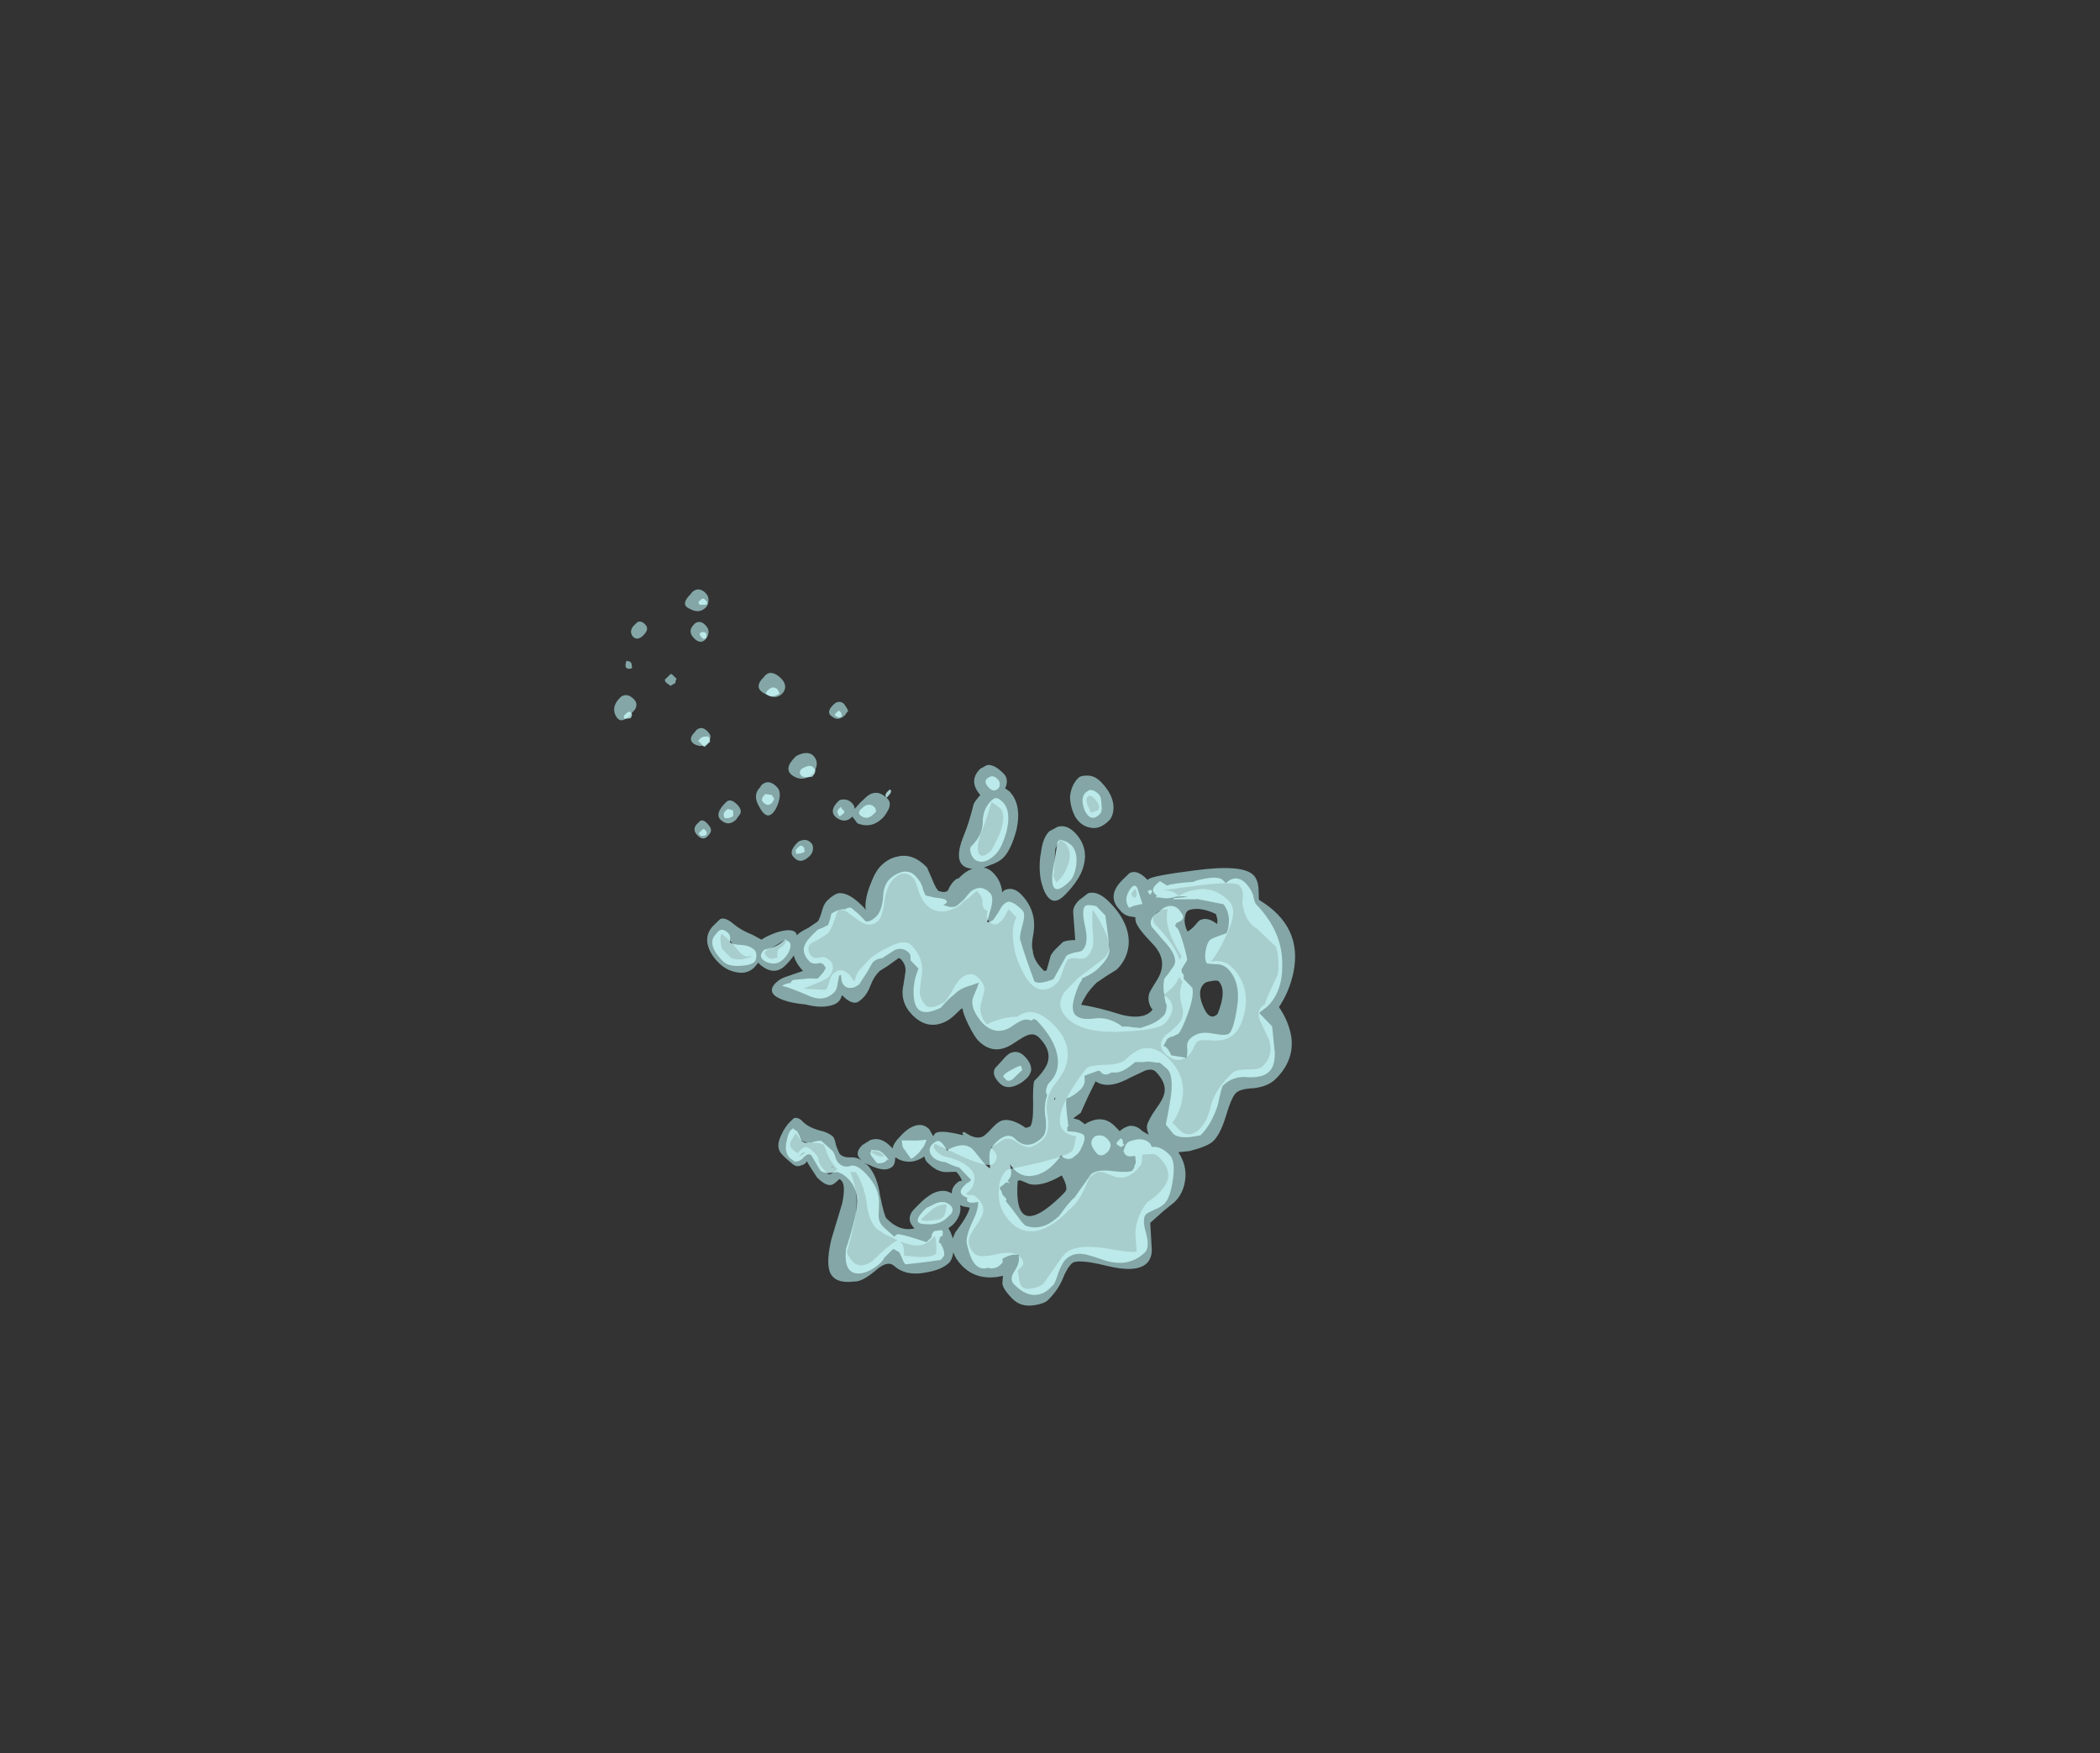 <?xml version="1.0" encoding="UTF-8" standalone="no"?>
<svg xmlns:ffdec="https://www.free-decompiler.com/flash" xmlns:xlink="http://www.w3.org/1999/xlink" ffdec:objectType="frame" height="433.6px" width="519.4px" xmlns="http://www.w3.org/2000/svg">
  <rect width="100%" height="100%" fill="#333333" stroke="none"/>
  <g transform="matrix(1.0, 0.0, 0.0, 1.0, 77.0, 534.8)">
    <use ffdec:characterId="543" height="28.5" transform="matrix(2.235, 2.311, 3.624, -3.505, 24.827, -326.933)" width="62.7" xlink:href="#shape0"/>
  </g>
  <defs>
    <g id="shape0" transform="matrix(1.0, 0.0, 0.0, 1.0, 0.05, 20.85)">
      <path d="M44.45 -18.0 Q43.4 -17.1 41.75 -16.7 L42.05 -16.5 Q43.4 -16.7 44.5 -17.25 45.45 -17.7 46.3 -17.7 L47.0 -17.6 48.05 -17.35 Q47.85 -17.7 47.85 -18.95 47.6 -19.95 46.0 -19.55 45.05 -18.5 44.45 -18.0 M44.45 -19.65 Q45.35 -20.55 46.1 -20.8 47.05 -21.1 48.0 -20.3 48.45 -20.05 48.55 -19.15 48.6 -18.4 49.25 -18.35 50.5 -18.3 51.35 -17.45 52.05 -16.8 52.05 -16.3 52.05 -16.1 51.7 -15.8 52.2 -15.95 52.9 -15.95 54.4 -15.95 55.4 -15.1 L55.65 -14.85 56.0 -15.1 Q56.25 -15.3 57.4 -15.3 58.35 -15.3 58.95 -14.75 59.4 -14.35 59.4 -14.1 59.4 -13.45 59.05 -12.9 58.65 -12.35 58.65 -12.0 58.65 -11.65 60.65 -10.85 62.65 -10.05 62.65 -9.35 62.65 -9.0 62.15 -8.7 L60.6 -7.85 60.65 -7.0 60.75 -6.3 Q60.75 -5.7 60.15 -5.2 59.45 -4.6 58.2 -4.45 L58.75 -4.0 Q59.45 -3.2 59.45 -2.85 59.45 -2.35 58.75 -1.55 58.0 -0.7 58.0 -0.4 58.0 -0.1 58.7 0.4 59.35 0.95 59.35 1.45 59.35 2.75 57.9 3.45 56.9 3.9 55.55 4.05 55.25 4.95 54.4 5.75 52.35 7.65 48.55 7.0 L47.85 7.4 Q47.35 7.65 46.9 7.65 45.7 7.65 43.5 5.75 41.5 4.05 41.5 3.8 L41.5 3.75 41.4 3.75 Q40.35 3.75 40.15 3.35 L40.15 2.9 Q40.15 1.75 41.65 1.75 42.25 1.7 42.7 1.95 L42.9 2.05 Q43.05 1.95 43.2 1.9 43.7 1.75 45.3 1.75 47.05 1.75 47.5 0.75 47.75 0.1 47.85 -0.05 48.15 -0.4 48.85 -0.5 L48.9 -0.45 48.95 -0.6 Q48.95 -1.2 47.6 -1.75 45.85 -2.35 44.85 -2.85 44.7 -2.65 44.55 -2.25 44.45 -1.9 44.45 -1.55 L44.6 -1.0 44.8 -0.4 Q44.8 0.3 44.1 0.85 43.0 1.65 40.75 1.65 39.4 1.65 39.05 1.2 L38.95 0.65 Q38.95 0.2 39.35 0.0 L40.95 -0.85 Q40.5 -1.15 40.4 -1.35 40.4 -1.4 40.4 -1.8 40.4 -2.05 40.5 -2.25 L41.1 -2.9 41.0 -3.0 40.75 -3.0 Q39.8 -3.0 39.25 -2.7 38.9 -2.6 38.35 -2.1 37.3 -1.2 35.55 -1.2 34.65 -1.2 34.4 -1.65 L34.4 -1.8 Q33.75 -1.45 32.85 -1.45 32.4 -1.45 32.05 -1.6 L32.25 -1.3 Q32.55 -0.9 32.55 -0.6 32.55 -0.05 31.7 0.85 30.6 1.9 29.2 1.9 L28.8 1.85 28.75 1.95 Q28.45 2.3 27.95 2.3 26.85 2.3 26.55 2.0 L26.4 1.65 Q26.4 0.8 27.85 0.75 27.9 0.35 28.0 0.2 28.75 -0.55 29.2 -1.2 30.25 -2.75 31.5 -2.05 31.3 -2.35 31.3 -2.7 L31.3 -2.85 Q31.2 -2.95 31.2 -3.1 31.2 -3.35 31.4 -3.65 31.4 -3.85 30.9 -4.0 30.6 -4.0 29.85 -3.8 L29.0 -3.6 Q27.4 -3.6 26.8 -4.3 26.45 -4.65 26.45 -5.15 26.45 -5.55 26.9 -6.15 27.35 -6.8 27.95 -7.15 L28.1 -7.2 Q26.25 -7.15 25.7 -7.6 25.5 -7.8 25.5 -8.25 25.5 -8.5 25.85 -8.85 26.15 -9.2 26.15 -9.3 L26.0 -9.85 Q25.8 -10.25 25.8 -10.4 L25.8 -10.5 25.6 -10.45 Q25.05 -10.45 24.5 -11.2 24.2 -11.65 24.15 -11.9 L23.4 -12.05 Q22.55 -12.3 21.8 -12.35 20.95 -12.4 20.8 -12.65 L20.8 -13.1 Q20.8 -13.65 21.5 -13.95 22.15 -14.2 23.05 -14.2 23.95 -14.2 24.6 -13.9 25.3 -13.6 25.3 -13.1 L25.25 -12.8 25.5 -12.8 Q26.85 -12.7 26.85 -11.95 26.85 -11.6 26.75 -11.3 27.3 -11.5 28.1 -11.5 L27.55 -12.25 Q27.3 -12.55 27.3 -12.85 27.3 -13.55 28.45 -13.25 29.2 -13.05 30.1 -12.55 31.0 -12.2 31.4 -11.8 31.9 -11.35 31.55 -11.0 L31.55 -10.95 Q32.45 -10.95 32.7 -10.7 32.8 -10.6 32.8 -10.3 32.8 -10.0 32.5 -9.6 32.2 -9.2 32.2 -8.8 L32.35 -8.35 32.5 -7.7 32.45 -7.7 32.65 -7.65 Q33.25 -7.65 33.6 -7.9 L34.2 -8.4 Q34.95 -9.15 36.35 -9.15 38.0 -9.15 38.5 -8.25 38.65 -8.0 38.65 -7.6 L38.65 -7.25 38.7 -7.15 Q38.95 -7.3 39.9 -7.5 40.9 -7.7 41.3 -7.7 43.0 -7.7 43.35 -6.6 43.55 -5.9 43.65 -5.8 43.85 -5.45 44.45 -5.45 45.95 -5.45 46.35 -6.15 46.55 -6.5 46.55 -7.1 46.7 -7.3 47.8 -7.95 48.8 -8.55 48.85 -8.8 L48.7 -9.0 Q47.5 -9.15 47.1 -9.5 46.85 -9.7 46.9 -10.2 46.95 -10.7 46.85 -10.85 46.6 -11.2 45.65 -11.3 L45.55 -11.4 45.75 -11.45 45.65 -11.5 Q44.15 -12.1 44.15 -12.4 L44.2 -12.55 43.6 -12.45 Q42.75 -12.45 42.5 -13.1 42.4 -13.4 42.45 -13.75 42.45 -14.15 42.7 -14.4 L42.5 -14.4 Q41.4 -14.4 41.05 -14.9 L40.9 -15.35 Q40.9 -15.95 41.7 -15.9 41.3 -15.95 41.0 -16.15 40.6 -16.45 40.2 -16.45 40.1 -16.45 39.55 -16.3 39.05 -16.1 38.9 -16.1 38.4 -16.1 37.7 -16.4 37.0 -16.65 36.4 -16.65 35.9 -16.65 35.75 -16.85 35.75 -16.95 35.75 -17.1 35.75 -17.45 36.0 -17.85 36.35 -18.5 37.1 -18.5 L37.5 -18.5 38.3 -18.45 Q38.65 -18.4 38.75 -18.2 38.9 -18.05 38.85 -17.9 L38.85 -17.85 Q39.0 -17.9 39.45 -17.95 L40.25 -18.05 Q41.2 -18.05 41.45 -17.8 41.55 -17.7 41.55 -17.4 L41.55 -17.35 Q41.5 -17.3 41.75 -17.3 42.25 -17.3 43.05 -18.05 L44.45 -19.65 M14.8 -9.85 Q14.4 -9.85 14.3 -10.0 L14.3 -10.2 Q14.3 -10.6 14.95 -10.6 15.55 -10.6 15.55 -10.3 15.55 -10.05 15.4 -9.95 15.25 -9.85 14.8 -9.85 M21.7 -13.1 L22.65 -13.05 23.65 -13.1 Q24.1 -13.1 24.3 -13.0 24.45 -12.85 24.6 -12.8 L24.25 -13.2 Q24.0 -13.45 23.55 -13.6 L22.55 -13.6 Q22.35 -13.55 22.05 -13.4 21.75 -13.25 21.7 -13.1 M10.4 -7.1 Q10.4 -6.9 10.15 -6.75 10.0 -6.7 9.75 -6.7 9.2 -6.7 9.1 -6.95 9.05 -7.05 9.1 -7.15 9.1 -7.7 9.75 -7.6 10.4 -7.45 10.4 -7.1 M4.05 -8.2 Q3.5 -8.2 3.3 -8.4 3.2 -8.5 3.2 -8.6 3.2 -9.25 3.95 -9.4 4.7 -9.55 4.7 -8.95 L4.65 -8.5 Q4.5 -8.2 4.05 -8.2 M1.75 -7.05 L1.5 -7.15 Q1.7 -7.4 1.9 -7.4 2.15 -7.35 2.2 -7.2 L2.0 -7.1 Q1.9 -7.05 1.75 -7.05 M1.0 -5.7 Q1.0 -5.25 0.5 -5.25 0.05 -5.25 -0.05 -5.45 L-0.05 -5.65 Q-0.05 -6.05 0.5 -6.1 1.0 -6.1 1.0 -5.7 M5.3 -6.3 L5.35 -6.2 5.2 -6.05 5.2 -6.0 4.95 -6.0 Q4.6 -6.0 4.6 -6.05 L4.6 -6.25 Q4.6 -6.5 4.6 -6.45 L4.8 -6.5 5.25 -6.45 5.3 -6.3 M4.55 -3.65 Q4.55 -3.5 4.4 -3.35 4.2 -3.15 3.75 -3.15 3.3 -3.15 3.15 -3.35 3.1 -3.4 3.1 -3.5 3.1 -4.0 3.85 -4.0 4.55 -4.0 4.55 -3.65 M2.0 -3.15 Q2.8 -3.0 2.8 -2.55 2.8 -2.35 2.55 -2.2 2.35 -2.05 2.0 -2.05 1.4 -2.05 1.25 -2.35 1.2 -2.5 1.25 -2.6 1.25 -3.35 2.0 -3.15 M10.8 -2.3 Q10.05 -2.3 9.8 -2.55 9.7 -2.7 9.75 -2.85 9.75 -3.6 10.7 -3.4 11.65 -3.25 11.65 -2.8 11.65 -2.6 11.45 -2.45 11.2 -2.3 10.8 -2.3 M21.4 -7.95 Q22.1 -7.95 22.1 -7.35 22.1 -7.15 21.9 -7.0 21.7 -6.85 21.45 -6.85 21.05 -6.85 20.85 -7.05 20.7 -7.2 20.7 -7.3 20.7 -8.0 21.4 -7.95 M22.2 -4.55 L22.2 -4.5 22.85 -4.55 Q23.9 -4.25 23.9 -3.5 23.9 -3.3 23.75 -3.0 23.55 -2.65 23.1 -2.65 22.1 -2.65 21.9 -3.15 21.85 -3.25 21.85 -3.75 L21.9 -4.15 Q21.7 -4.05 21.45 -4.05 21.0 -4.05 20.75 -4.25 20.6 -4.35 20.6 -4.45 20.6 -5.15 21.4 -5.1 22.2 -5.0 22.2 -4.55 M17.45 -6.6 Q17.05 -6.15 16.55 -6.15 15.8 -6.15 15.65 -6.45 15.55 -6.6 15.65 -6.75 15.65 -7.3 16.7 -7.45 17.75 -7.65 17.75 -7.2 17.75 -6.95 17.45 -6.6 M15.4 -8.15 Q14.65 -8.15 14.65 -8.45 14.65 -9.3 15.4 -9.25 16.15 -9.2 16.15 -8.7 L16.05 -8.35 Q15.9 -8.15 15.4 -8.15 M15.85 -4.45 Q15.85 -5.35 16.8 -5.2 17.7 -5.05 17.7 -4.45 17.7 -4.25 17.5 -4.05 17.25 -3.8 16.75 -3.8 16.35 -3.8 16.05 -4.1 15.85 -4.35 15.85 -4.45 M15.05 -1.15 Q15.0 -1.2 15.0 -1.35 15.0 -1.9 15.6 -1.8 16.2 -1.75 16.2 -1.3 L16.15 -1.15 16.15 -1.05 15.95 -1.0 15.55 -0.95 Q15.2 -0.95 15.05 -1.15 M40.6 -17.55 Q39.55 -17.55 39.4 -17.4 39.25 -17.3 38.8 -17.3 38.2 -17.3 38.0 -17.4 37.8 -17.5 37.9 -17.9 37.15 -18.05 36.9 -17.8 L36.7 -17.35 36.7 -17.3 36.85 -17.3 37.25 -17.35 Q37.65 -17.35 38.15 -17.0 38.65 -16.7 38.85 -16.7 38.9 -16.7 39.55 -16.9 40.2 -17.05 40.9 -17.05 L40.85 -17.35 Q40.8 -17.55 40.6 -17.55 M42.3 -15.8 Q43.7 -15.5 43.7 -15.0 43.7 -14.85 43.4 -14.65 L43.35 -14.6 43.65 -14.55 Q44.65 -14.3 44.85 -13.55 45.1 -13.65 45.3 -13.65 46.4 -13.65 46.9 -13.3 L47.4 -12.95 Q47.85 -12.95 48.2 -13.05 L48.1 -13.15 Q48.05 -13.2 48.05 -13.35 48.05 -13.65 48.3 -13.8 L48.35 -13.85 Q47.65 -13.95 47.35 -14.5 47.2 -14.85 47.2 -15.25 47.2 -15.75 47.25 -15.9 47.45 -16.35 48.2 -16.35 L48.3 -16.35 Q47.7 -17.0 46.25 -17.0 46.0 -17.0 44.65 -16.45 43.35 -15.85 42.25 -15.85 L42.0 -15.9 42.3 -15.8 M41.65 -15.3 L42.0 -15.05 Q42.25 -14.95 42.6 -14.95 L42.65 -15.0 Q42.4 -15.2 41.65 -15.3 M44.7 -12.75 L46.75 -12.25 Q48.95 -11.7 48.95 -11.35 48.95 -11.2 48.8 -11.05 48.6 -10.9 48.2 -10.9 L47.9 -10.9 47.95 -10.85 48.15 -10.15 Q48.4 -9.85 49.05 -9.8 49.75 -9.7 50.0 -9.5 50.25 -9.15 50.25 -8.8 50.25 -8.3 49.25 -7.85 48.1 -7.4 47.85 -6.55 47.7 -5.8 47.4 -5.45 46.55 -4.5 44.6 -4.5 42.25 -4.5 42.1 -5.5 41.5 -5.9 41.2 -6.35 40.95 -6.65 40.9 -6.85 39.75 -6.8 39.3 -6.2 L38.85 -5.75 Q38.55 -5.55 37.9 -5.55 37.25 -5.55 37.05 -5.9 36.95 -6.05 36.95 -6.25 36.95 -6.5 37.2 -6.95 L37.4 -7.55 Q37.1 -8.35 36.55 -8.35 35.95 -8.35 35.5 -8.1 L34.85 -7.6 Q34.0 -6.8 32.5 -6.8 31.7 -6.8 31.3 -7.8 31.05 -8.25 31.0 -8.75 L31.05 -9.4 Q31.1 -9.75 31.4 -10.0 L31.4 -10.05 30.85 -10.0 Q30.15 -10.0 29.95 -10.25 L29.85 -10.55 Q29.85 -10.65 30.1 -10.95 30.35 -11.2 30.35 -11.35 L29.1 -12.1 29.5 -11.45 Q29.8 -11.0 29.8 -10.8 29.8 -10.6 29.6 -10.4 29.35 -10.2 29.0 -10.2 28.45 -10.2 28.25 -10.45 28.05 -10.7 27.7 -10.7 27.4 -10.7 27.15 -10.55 27.0 -10.45 27.0 -10.35 27.0 -10.25 27.2 -9.85 L27.35 -9.35 Q27.35 -9.15 27.0 -8.7 L26.65 -8.25 Q26.65 -8.05 27.1 -7.95 L28.0 -7.85 Q29.35 -7.75 29.35 -7.15 29.35 -6.85 28.6 -6.25 27.85 -5.65 27.85 -5.15 27.85 -4.45 28.85 -4.45 29.15 -4.45 29.85 -4.7 30.55 -4.9 31.0 -4.9 32.05 -4.9 32.55 -4.3 32.8 -4.0 32.85 -3.7 L32.85 -3.45 Q32.95 -3.2 32.95 -2.75 L32.95 -2.65 33.15 -2.65 Q33.55 -2.65 33.85 -2.8 34.15 -3.0 34.35 -3.0 L34.65 -2.95 Q34.9 -3.25 35.35 -3.25 35.75 -3.25 35.9 -3.05 L35.95 -2.8 Q35.95 -2.7 35.85 -2.5 L35.7 -2.2 35.7 -2.15 36.55 -2.15 Q36.8 -2.65 37.75 -3.1 38.65 -3.55 39.75 -3.75 40.85 -4.0 41.55 -3.85 42.35 -3.65 42.35 -2.95 42.35 -2.75 42.0 -2.35 41.65 -1.9 41.65 -1.8 41.65 -1.6 42.1 -1.4 42.5 -1.2 42.5 -1.0 42.5 -0.55 41.9 -0.2 40.95 0.3 40.25 0.75 L40.25 0.8 Q42.25 0.55 43.0 0.2 43.5 -0.05 43.5 -0.45 L43.2 -2.05 43.25 -3.0 Q43.5 -3.8 44.8 -3.8 46.5 -3.8 48.55 -2.3 50.35 -1.0 50.35 -0.55 50.35 -0.2 50.1 0.1 49.7 0.55 48.7 0.4 48.9 1.1 48.55 1.55 L48.6 1.55 49.0 1.5 49.05 1.45 Q49.4 0.95 50.35 0.65 51.05 0.4 51.1 -0.05 51.15 -0.35 51.05 -0.9 51.05 -1.6 52.25 -1.55 53.4 -1.45 53.4 -0.7 L53.25 -0.35 Q53.1 -0.15 53.1 0.0 53.1 0.15 53.9 0.6 54.65 1.05 54.65 1.55 54.65 2.1 53.85 2.8 52.7 3.75 50.9 3.75 49.95 3.75 49.4 3.2 49.3 3.75 48.85 4.5 48.1 5.9 47.05 5.9 45.4 5.9 44.6 5.1 44.15 4.7 44.05 4.3 L43.95 4.3 Q43.45 4.3 42.9 3.95 L44.8 5.6 Q46.3 6.8 46.7 6.8 47.05 6.8 47.35 6.65 L47.85 6.3 Q49.05 5.75 50.05 5.95 L52.05 6.0 Q52.55 5.85 53.05 5.55 53.5 5.3 53.7 5.1 L54.3 4.1 Q54.45 3.85 54.65 3.65 L54.6 3.5 Q54.6 3.15 55.15 2.95 L56.3 2.7 Q57.95 2.4 57.95 1.45 57.95 1.2 57.3 0.8 56.7 0.4 56.7 0.15 56.7 -1.05 57.35 -1.7 58.05 -2.35 58.05 -2.95 58.05 -3.15 57.9 -3.35 57.65 -3.65 56.95 -3.65 L56.25 -3.65 Q56.05 -2.95 55.35 -2.4 54.35 -1.6 52.6 -1.6 50.95 -1.6 50.45 -2.3 50.25 -2.6 50.25 -3.15 50.25 -3.5 49.45 -4.05 48.65 -4.6 48.65 -4.8 48.65 -5.0 48.85 -5.6 49.1 -6.4 49.45 -6.9 50.4 -8.25 51.85 -7.5 L52.05 -7.7 Q52.45 -8.05 52.45 -8.15 52.45 -8.5 51.25 -9.8 L50.0 -11.1 Q50.0 -11.65 50.8 -12.15 51.7 -12.75 53.05 -12.75 54.9 -12.75 55.4 -11.45 55.55 -11.05 55.55 -10.55 L55.55 -10.05 Q55.55 -9.55 55.2 -9.0 L54.85 -8.45 Q54.85 -8.0 55.15 -7.85 55.35 -7.75 55.9 -7.6 56.95 -7.35 56.95 -6.55 L56.9 -6.2 Q56.8 -6.05 56.4 -5.8 L56.95 -5.4 Q57.15 -5.3 57.5 -5.3 59.15 -5.3 59.35 -6.15 59.5 -6.6 59.3 -7.25 59.5 -8.2 60.5 -8.8 L61.45 -9.3 Q61.45 -9.45 59.6 -10.3 57.75 -11.2 57.75 -11.9 57.75 -12.1 58.0 -12.85 L58.25 -13.7 Q58.25 -13.9 57.95 -14.2 57.65 -14.55 57.25 -14.55 57.0 -14.55 56.5 -14.3 L56.15 -14.15 56.15 -13.9 Q56.15 -13.8 56.05 -13.7 55.85 -13.6 55.55 -13.6 54.8 -13.6 54.1 -14.35 53.4 -15.1 52.9 -15.1 52.15 -15.1 51.8 -14.8 51.6 -14.6 51.45 -14.1 51.3 -13.6 51.1 -13.4 50.8 -13.1 50.0 -13.1 49.65 -13.1 49.5 -13.2 49.35 -13.35 49.15 -13.35 L49.15 -13.1 Q49.15 -12.85 48.85 -12.6 48.5 -12.35 48.05 -12.35 47.1 -12.35 46.15 -12.75 45.45 -13.05 44.8 -12.9 L44.7 -12.75 M25.2 -11.7 L25.4 -11.1 25.5 -11.05 Q25.7 -11.2 25.6 -11.55 25.55 -11.75 26.0 -11.95 L25.75 -12.2 Q25.45 -12.35 25.1 -12.25 L25.05 -12.25 Q25.0 -12.2 25.0 -12.05 L25.2 -11.7 M31.15 -1.3 Q30.7 -1.35 30.0 -0.55 29.9 -0.35 29.45 0.2 L28.85 0.9 29.15 0.95 29.65 1.0 Q30.35 1.0 31.0 0.15 31.3 -0.3 31.5 -0.75 31.5 -1.3 31.15 -1.3 M45.85 -7.85 Q46.0 -7.6 46.0 -7.25 46.0 -7.05 45.8 -6.85 45.45 -6.6 44.7 -6.6 43.9 -6.6 43.7 -7.05 43.65 -7.25 43.7 -7.5 L43.75 -8.05 Q43.9 -8.4 44.8 -8.4 45.55 -8.4 45.85 -7.85 M50.15 -17.15 L49.25 -17.65 48.9 -17.45 Q48.65 -17.3 48.25 -17.3 49.35 -17.0 49.65 -16.6 49.85 -16.35 49.8 -15.9 50.2 -16.0 50.85 -16.45 50.85 -16.7 50.15 -17.15 M48.7 -14.4 L49.0 -14.65 Q49.2 -14.85 49.2 -14.95 49.2 -15.1 49.05 -15.25 L48.85 -15.4 48.85 -15.45 48.75 -15.5 Q48.35 -15.85 48.15 -15.8 L48.2 -15.05 Q48.3 -14.65 48.7 -14.4 M50.9 -15.35 Q50.5 -15.2 50.1 -15.15 L50.15 -14.9 Q50.15 -14.5 49.85 -14.2 49.7 -14.05 49.45 -13.95 L49.65 -13.9 50.1 -13.7 Q50.45 -14.0 50.7 -15.05 L50.9 -15.35 M51.4 -10.95 L51.95 -10.8 Q52.8 -10.5 53.25 -9.35 54.1 -9.5 54.3 -9.7 54.35 -9.8 54.35 -10.1 54.35 -13.35 51.2 -11.1 51.2 -11.0 51.4 -10.95 M51.85 -6.4 Q51.7 -6.6 51.65 -6.8 L51.55 -6.8 51.1 -6.85 50.7 -7.0 50.8 -6.55 50.3 -5.75 49.85 -4.95 Q51.0 -4.8 51.5 -3.6 L51.9 -2.85 Q52.15 -2.5 52.55 -2.5 53.7 -2.5 54.15 -2.9 54.45 -3.15 54.6 -3.75 54.8 -4.4 55.05 -4.65 55.25 -4.8 55.65 -4.9 L55.1 -5.0 Q54.45 -5.0 54.1 -5.3 53.9 -5.55 53.9 -5.8 L53.4 -5.8 Q52.3 -5.8 51.85 -6.4 M50.25 2.2 Q50.25 2.35 50.5 2.55 50.75 2.8 50.9 2.8 51.85 2.8 52.65 1.65 52.65 1.1 51.45 1.4 50.25 1.7 50.25 2.2 M46.5 3.45 L46.5 3.4 Q46.15 3.45 45.75 3.65 45.35 3.9 45.35 4.1 45.35 4.25 45.8 4.55 46.35 4.85 47.05 5.0 L47.45 4.85 47.65 4.7 Q46.6 4.6 46.5 4.15 46.6 3.65 46.5 3.45 M47.65 2.15 Q46.55 2.5 44.5 2.5 44.0 2.5 43.85 2.7 43.8 2.75 43.8 2.9 43.8 3.25 44.2 3.45 44.35 3.3 44.6 3.15 45.35 2.65 47.55 2.35 47.55 2.25 47.65 2.15 M41.8 2.8 L41.8 2.7 41.6 2.65 41.4 2.7 41.3 3.0 Q41.6 3.0 41.8 2.8 M37.55 1.65 Q36.8 2.8 35.0 2.8 34.1 2.8 33.75 2.4 L33.55 1.95 Q33.55 1.5 34.25 0.95 34.85 0.4 35.75 0.0 36.65 -0.35 37.2 -0.35 37.9 -0.35 37.9 0.25 37.9 1.05 37.55 1.65 M34.7 2.05 L35.0 2.1 Q35.95 2.1 36.45 1.4 36.8 0.95 36.75 0.45 36.45 0.5 36.15 0.6 L36.15 0.65 34.85 1.55 Q34.7 1.8 34.6 2.0 L34.7 2.05 M34.9 4.25 L34.75 4.05 Q34.55 4.1 34.1 4.2 33.7 4.35 33.7 4.4 L33.7 4.55 Q33.8 4.65 34.1 4.65 34.6 4.65 34.85 4.55 L35.0 4.4 34.9 4.25 M36.15 4.4 Q36.15 4.7 35.7 5.0 35.0 5.45 33.6 5.45 32.85 5.45 32.45 5.15 32.15 4.95 32.15 4.8 32.15 4.3 32.75 3.85 33.35 3.5 34.15 3.35 34.95 3.25 35.5 3.5 36.15 3.75 36.15 4.4" fill="#bbf3f4" fill-opacity="0.6" fill-rule="evenodd" stroke="none"/>
      <path d="M38.25 -18.3 L38.25 -18.25 Q38.45 -18.15 38.45 -17.9 38.4 -17.5 38.75 -17.5 L40.05 -17.7 Q40.3 -17.7 40.65 -17.5 L41.05 -17.15 41.4 -17.05 Q43.05 -16.8 44.2 -17.8 44.85 -18.35 45.75 -19.45 47.1 -20.5 47.95 -19.75 48.25 -19.45 48.35 -19.05 48.45 -18.65 48.3 -18.4 L48.3 -17.8 48.8 -17.7 49.25 -17.8 Q49.6 -17.9 49.8 -17.9 L50.65 -17.2 51.45 -16.5 51.4 -16.25 Q51.2 -16.05 50.55 -15.95 L50.4 -15.95 50.4 -16.0 50.15 -15.75 50.2 -15.6 50.1 -15.55 Q50.05 -15.45 49.85 -15.45 L49.5 -15.75 Q49.5 -15.95 49.7 -16.05 L49.7 -16.4 Q48.2 -16.9 47.9 -17.05 47.6 -17.15 47.7 -17.35 L46.55 -17.4 Q46.05 -17.4 45.7 -17.2 L45.1 -16.8 Q44.25 -16.2 42.65 -16.2 41.6 -16.2 41.4 -16.5 41.15 -16.8 40.6 -16.8 40.4 -16.8 40.1 -16.7 39.8 -16.6 39.6 -16.6 L38.5 -16.65 Q38.3 -16.7 38.0 -17.1 L37.95 -17.1 37.7 -17.3 37.45 -17.35 37.2 -17.3 Q36.9 -17.2 36.7 -17.2 L36.65 -17.15 36.6 -17.2 36.45 -17.2 36.45 -17.25 36.4 -17.2 36.35 -17.25 36.3 -17.2 Q36.25 -17.2 36.25 -17.35 36.25 -17.55 36.65 -17.9 37.1 -18.35 37.75 -18.35 L38.15 -18.3 38.25 -18.3 M14.95 -10.15 Q14.9 -10.15 14.9 -10.3 L14.9 -10.45 14.95 -10.5 15.2 -10.5 15.4 -10.3 Q15.35 -10.15 15.15 -10.15 L14.95 -10.15 M21.4 -13.05 Q21.35 -13.15 21.4 -13.3 21.4 -14.0 23.25 -14.0 23.85 -14.0 24.45 -13.55 25.0 -13.15 25.0 -12.9 25.0 -12.8 24.8 -12.65 24.55 -12.5 24.4 -12.5 23.85 -12.5 23.35 -12.8 22.85 -13.1 22.6 -13.1 L22.45 -13.0 Q22.25 -12.85 22.05 -12.85 21.5 -12.85 21.4 -13.05 M4.8 -9.05 L4.9 -8.95 4.8 -8.8 4.6 -8.75 4.45 -8.8 Q4.4 -8.85 4.4 -9.0 4.4 -9.15 4.45 -9.15 L4.6 -9.2 4.8 -9.05 M9.75 -7.2 Q9.75 -7.45 9.8 -7.35 L10.4 -7.35 10.45 -7.3 10.45 -6.95 10.4 -6.95 Q10.3 -6.85 10.05 -6.85 L9.85 -7.0 Q9.75 -7.1 9.75 -7.2 M4.4 -3.7 L4.5 -3.6 Q4.45 -3.45 4.2 -3.4 3.95 -3.45 3.9 -3.6 3.9 -3.65 4.05 -3.7 L4.4 -3.7 M2.15 -2.35 Q2.1 -2.35 2.1 -2.5 L2.1 -2.6 2.2 -2.65 2.35 -2.65 2.7 -2.4 2.55 -2.3 2.2 -2.3 2.15 -2.35 M10.75 -3.35 Q11.35 -3.35 11.5 -2.9 L11.45 -2.85 11.15 -2.8 Q10.9 -2.8 10.75 -2.95 10.7 -3.05 10.7 -3.15 L10.7 -3.25 10.75 -3.35 M21.45 -7.6 L21.6 -7.4 Q21.5 -7.3 21.25 -7.25 L21.05 -7.3 Q21.0 -7.35 21.0 -7.5 21.0 -7.65 21.05 -7.65 L21.25 -7.75 21.45 -7.6 M21.5 -4.95 L21.55 -4.8 21.55 -4.65 21.5 -4.6 21.15 -4.6 21.1 -4.55 Q21.05 -4.55 21.05 -4.7 21.05 -4.85 21.2 -4.9 L21.5 -4.95 M15.1 -8.75 Q15.1 -9.0 15.45 -9.05 15.7 -8.95 15.8 -8.7 15.65 -8.55 15.45 -8.5 L15.2 -8.6 Q15.1 -8.6 15.1 -8.75 M17.15 -6.85 L17.05 -6.65 16.7 -6.6 16.3 -6.8 Q16.3 -7.2 16.7 -7.15 17.15 -7.15 17.15 -6.85 M17.2 -4.9 Q17.5 -4.9 17.85 -4.55 L17.8 -4.35 17.7 -4.25 Q17.65 -4.2 17.4 -4.2 17.1 -4.2 16.95 -4.45 L16.85 -4.65 Q16.85 -4.9 17.2 -4.9 M16.1 -1.45 L15.85 -1.35 15.65 -1.35 Q15.6 -1.35 15.6 -1.5 15.6 -1.7 15.65 -1.65 L15.8 -1.65 16.0 -1.6 16.1 -1.45 M22.3 -3.65 Q22.25 -3.75 22.25 -3.95 22.25 -4.25 22.75 -4.15 23.2 -4.05 23.2 -3.7 L23.2 -3.5 23.1 -3.45 Q23.05 -3.4 22.85 -3.4 22.45 -3.4 22.3 -3.65 M22.95 -2.35 L22.85 -2.25 22.7 -2.25 22.7 -2.4 Q22.7 -2.65 23.0 -2.65 L22.95 -2.35 M40.55 -17.15 L40.5 -17.2 40.5 -17.15 40.55 -17.15 M41.65 -15.2 Q41.7 -15.35 41.95 -15.4 L42.7 -15.45 Q43.05 -15.25 43.05 -15.05 L43.05 -14.95 Q43.3 -14.9 42.6 -14.9 42.15 -14.9 42.0 -15.0 L41.65 -15.2 M44.35 -13.6 L44.25 -13.2 44.05 -12.9 43.6 -13.25 42.75 -13.8 Q43.05 -13.95 43.2 -14.0 L44.25 -14.1 Q44.35 -14.1 44.35 -13.6 M38.25 -17.6 L38.15 -18.0 38.15 -17.8 Q38.15 -17.7 38.25 -17.6 M44.6 -12.85 Q44.6 -13.15 45.05 -13.25 45.65 -13.35 46.3 -13.0 47.15 -12.8 47.3 -12.7 L48.65 -12.7 48.65 -12.9 48.6 -12.95 48.6 -13.15 Q48.6 -13.7 49.4 -13.45 L49.45 -13.45 Q49.5 -13.55 49.6 -13.55 49.85 -13.6 50.25 -13.2 50.7 -13.5 50.95 -13.95 51.5 -14.9 52.0 -15.05 53.9 -15.8 54.4 -15.1 L54.55 -15.05 Q54.9 -14.85 54.9 -14.6 L54.9 -14.4 54.7 -14.3 54.7 -14.25 Q54.9 -13.75 55.35 -13.6 55.8 -13.75 56.0 -14.25 56.15 -14.75 56.7 -14.75 58.25 -14.75 58.7 -14.1 58.85 -13.9 58.85 -13.65 L58.85 -13.4 Q58.85 -13.25 58.45 -12.8 58.1 -12.3 58.1 -12.1 58.1 -11.6 58.7 -11.3 58.95 -11.15 60.05 -10.8 61.95 -10.2 61.95 -9.05 61.95 -8.7 60.95 -8.35 59.9 -8.0 59.9 -7.7 59.9 -7.6 60.1 -7.25 60.3 -6.95 60.3 -6.7 60.3 -6.3 59.45 -5.6 58.55 -4.85 57.9 -4.85 56.9 -4.85 56.5 -5.2 L56.2 -5.15 Q55.65 -5.15 55.25 -5.5 54.95 -5.8 54.95 -5.9 54.95 -6.05 55.05 -6.15 L55.2 -6.35 55.45 -6.4 Q55.75 -6.4 55.9 -6.25 L56.1 -6.1 56.4 -6.25 56.55 -6.35 56.55 -6.4 56.7 -6.55 56.75 -6.7 Q56.7 -6.9 55.75 -7.4 54.75 -7.9 54.75 -8.3 L55.15 -9.65 Q55.1 -9.95 55.35 -10.85 55.3 -11.35 55.15 -11.6 54.8 -12.15 54.05 -12.35 L53.7 -12.35 52.45 -12.25 51.65 -12.2 51.65 -12.15 51.55 -12.1 51.15 -12.1 Q50.85 -12.0 50.8 -12.0 L50.65 -12.0 50.65 -11.95 50.6 -11.95 50.65 -11.65 50.65 -11.55 50.9 -11.45 50.65 -11.45 50.6 -11.25 Q50.5 -11.05 50.0 -10.85 L49.85 -10.8 Q51.2 -10.95 51.8 -10.3 52.2 -9.9 52.2 -9.35 52.2 -8.95 52.1 -8.7 52.65 -8.7 52.85 -8.4 L52.9 -8.05 Q52.9 -7.9 52.7 -7.6 52.45 -7.2 52.15 -7.2 52.0 -7.2 51.55 -7.4 L51.1 -7.65 50.85 -7.5 50.9 -7.45 Q49.3 -6.7 49.25 -6.55 49.5 -6.25 49.5 -5.75 49.5 -5.55 49.3 -5.35 L48.95 -5.15 49.4 -4.5 49.5 -4.45 49.8 -4.45 Q50.15 -4.35 50.2 -4.1 L50.5 -3.9 Q50.85 -3.6 50.9 -2.9 L51.35 -2.6 51.6 -2.4 52.1 -2.15 52.25 -2.05 53.0 -2.0 Q53.7 -2.0 54.7 -2.8 55.25 -3.25 56.0 -3.95 L56.9 -4.0 Q57.35 -4.0 57.95 -3.55 L58.45 -3.1 Q58.45 -2.35 57.7 -1.45 56.9 -0.7 56.9 -0.6 56.9 0.1 57.75 0.55 58.6 1.05 58.6 1.5 58.6 1.9 57.85 2.35 L56.25 3.15 54.85 3.15 Q54.8 3.2 54.85 3.35 L54.9 3.65 Q54.9 4.7 53.4 5.6 51.6 6.75 48.65 6.75 48.45 6.75 48.0 6.95 47.5 7.1 46.95 7.1 46.1 7.1 45.9 6.65 L45.85 6.4 45.55 6.4 Q44.95 6.4 44.1 5.4 L44.05 5.3 Q43.05 4.55 42.85 4.25 L42.25 4.15 Q42.2 4.15 42.2 3.9 42.2 3.45 42.85 3.55 L42.9 3.45 43.15 3.6 Q43.65 3.8 43.95 4.2 L44.3 4.45 44.6 4.6 43.9 4.05 43.95 4.0 45.15 4.8 45.2 4.85 46.9 5.6 Q47.6 5.55 48.15 5.2 48.65 4.85 48.65 4.7 L48.4 4.35 Q48.15 4.0 48.15 3.9 48.15 3.7 48.55 3.35 49.0 3.0 49.3 3.0 L49.75 3.25 Q50.15 3.55 50.75 3.55 52.2 3.55 53.4 2.5 54.35 1.7 54.35 1.4 54.35 1.2 53.45 0.8 52.55 0.4 52.55 -0.15 52.55 -0.4 52.85 -0.55 53.25 -0.75 53.4 -0.95 L52.45 -1.4 Q52.15 -1.3 51.7 -1.3 L51.55 -1.35 51.5 -1.3 51.35 -1.0 51.35 -0.95 51.4 -0.8 51.5 -0.7 51.65 -0.4 Q51.65 -0.2 51.05 0.6 50.4 1.45 49.85 1.65 L48.9 1.65 Q48.7 1.8 48.55 1.8 L48.45 1.8 48.25 1.9 48.05 2.4 Q48.05 2.45 47.05 2.8 46.0 3.15 45.8 3.15 L45.5 3.15 45.45 3.25 Q45.4 3.3 45.45 3.35 L45.55 3.55 Q45.55 3.75 45.3 3.8 L44.85 3.85 Q44.1 3.85 43.9 3.35 L43.8 2.85 Q43.8 2.4 44.3 2.3 L45.6 2.25 Q47.4 2.25 47.65 1.75 L47.8 1.25 Q47.8 0.95 48.0 0.85 48.35 0.55 49.25 0.2 L49.45 0.15 Q49.75 -0.05 49.85 -0.25 L49.85 -0.45 Q49.85 -0.85 49.45 -1.35 L49.3 -1.55 48.85 -1.8 Q48.5 -1.95 48.25 -2.15 L48.15 -2.15 Q46.9 -2.3 46.25 -2.9 45.65 -3.4 45.1 -3.4 44.55 -3.4 44.0 -2.75 43.55 -2.2 43.55 -2.05 L43.45 -1.9 43.4 -1.95 43.5 -1.8 Q43.75 -1.35 43.75 -1.0 43.75 -0.25 43.35 0.0 43.15 0.15 41.2 1.05 L40.2 1.05 Q39.6 0.8 39.6 0.65 39.6 0.4 40.75 -0.05 41.9 -0.5 41.9 -0.95 41.9 -1.05 41.6 -1.3 41.35 -1.6 41.35 -1.7 L41.95 -2.95 Q41.5 -3.65 41.05 -3.7 L39.65 -3.3 Q38.65 -3.0 38.05 -2.8 37.8 -2.75 37.3 -2.2 36.85 -1.7 36.5 -1.7 35.55 -1.7 35.25 -1.9 35.15 -2.0 35.15 -2.2 35.15 -2.3 35.3 -2.6 L35.45 -3.05 35.4 -3.2 35.25 -3.35 Q35.2 -3.3 34.65 -2.7 34.2 -2.25 33.8 -2.25 32.85 -2.25 32.7 -2.8 32.65 -2.9 32.75 -3.35 32.75 -3.8 32.7 -3.9 32.55 -4.15 31.95 -4.3 L32.0 -4.2 32.0 -4.1 Q32.0 -4.05 31.8 -4.05 31.65 -4.05 31.1 -4.35 L30.5 -4.6 Q30.35 -4.6 29.9 -4.45 29.5 -4.3 28.85 -4.3 28.1 -4.3 27.8 -4.8 27.65 -5.05 27.65 -5.3 27.65 -5.75 28.35 -6.2 29.0 -6.7 29.0 -7.05 29.0 -7.5 28.7 -7.6 L27.95 -7.6 27.2 -7.65 Q27.0 -7.7 26.95 -7.9 26.7 -8.05 26.55 -8.3 26.45 -8.5 26.45 -8.55 L26.7 -8.8 26.9 -9.05 26.75 -9.35 Q26.6 -9.55 26.6 -9.65 26.6 -10.3 26.7 -10.45 26.9 -10.95 27.9 -10.95 28.25 -10.95 28.5 -10.7 28.65 -10.5 29.15 -10.6 L29.25 -10.8 29.3 -11.1 29.3 -11.25 28.75 -11.6 28.65 -11.7 Q28.05 -12.15 28.05 -12.2 28.05 -12.3 28.1 -12.35 27.85 -12.55 27.8 -12.75 28.25 -12.55 29.95 -12.1 30.95 -11.8 30.95 -11.15 30.95 -11.0 30.8 -10.85 L30.3 -10.4 30.3 -10.35 30.35 -10.3 30.65 -10.45 Q30.85 -10.55 31.1 -10.55 31.5 -10.55 31.75 -10.25 L31.85 -10.0 31.6 -9.3 31.35 -8.75 Q31.35 -8.6 31.45 -8.45 L31.65 -8.25 31.65 -8.2 31.85 -7.55 Q32.1 -7.15 32.8 -7.15 33.0 -7.15 33.25 -7.35 L34.15 -7.35 Q34.6 -8.05 35.5 -8.5 36.85 -9.2 37.5 -7.9 L37.45 -7.35 37.5 -6.75 Q37.55 -6.45 37.9 -6.05 L38.15 -5.7 38.35 -5.95 38.65 -6.4 Q39.05 -6.9 40.55 -6.95 41.95 -6.95 42.3 -6.15 42.4 -5.75 42.5 -5.55 42.65 -5.25 43.05 -5.15 L43.1 -5.0 43.3 -4.95 Q45.35 -4.95 46.45 -5.45 47.45 -5.9 47.45 -6.65 47.45 -6.8 47.75 -7.05 L48.05 -7.15 Q48.3 -7.5 48.95 -7.85 50.1 -8.35 50.1 -8.75 50.1 -9.2 49.8 -9.45 49.45 -9.75 48.7 -9.75 48.2 -9.75 48.0 -10.1 47.9 -10.3 47.9 -10.5 47.9 -10.8 48.05 -11.05 48.25 -11.25 48.95 -11.6 L49.0 -11.65 Q48.6 -11.7 48.0 -11.65 L47.1 -11.6 Q46.15 -11.6 45.75 -12.45 L45.75 -12.55 Q44.9 -12.4 44.7 -12.55 44.6 -12.65 44.6 -12.85 M26.25 -11.3 Q26.05 -11.0 25.75 -11.0 L25.45 -11.05 25.4 -11.05 Q25.4 -11.55 25.1 -11.85 L24.85 -12.15 Q24.85 -12.65 25.6 -12.5 26.4 -12.3 26.4 -11.8 26.4 -11.5 26.25 -11.3 M31.1 -1.65 Q31.95 -1.55 31.95 -0.75 31.95 -0.3 31.25 0.45 30.4 1.3 29.45 1.3 28.95 1.3 28.8 1.15 28.75 1.05 28.75 0.95 28.75 0.35 29.5 -0.1 30.2 -0.55 30.2 -1.3 30.2 -1.45 30.5 -1.55 30.75 -1.65 31.1 -1.65 M45.0 -7.05 Q44.9 -7.1 44.75 -7.45 44.6 -7.75 44.6 -7.9 L44.6 -8.0 44.65 -8.05 45.05 -8.05 Q45.25 -8.0 45.3 -7.8 L45.3 -7.15 45.0 -7.05 M47.8 -15.25 Q47.8 -16.35 48.6 -15.85 49.45 -15.4 49.45 -14.85 L49.45 -14.55 Q49.35 -14.3 49.0 -14.3 48.35 -14.3 48.05 -14.75 L47.8 -15.25 M54.4 -6.95 Q54.4 -6.8 54.25 -6.65 54.1 -6.5 53.7 -6.5 53.2 -6.5 53.0 -6.7 52.85 -6.8 52.85 -6.9 52.85 -7.3 53.65 -7.35 54.4 -7.45 54.4 -6.95 M54.35 -6.0 L54.35 -6.2 Q54.35 -6.35 54.5 -6.35 L54.85 -6.3 54.9 -6.1 54.75 -6.1 54.55 -6.0 54.35 -6.0 M48.7 -7.05 L48.55 -6.95 48.65 -6.95 48.7 -7.05 M42.45 3.35 L42.4 3.5 42.25 3.55 42.1 3.4 Q42.15 3.35 42.3 3.35 42.4 3.3 42.45 3.35 M42.55 2.75 L41.45 3.1 Q41.05 3.2 41.05 2.95 41.05 2.75 41.25 2.5 41.5 2.2 42.05 2.15 L42.2 2.4 42.55 2.75 M35.5 2.25 L35.05 2.2 34.6 2.05 34.55 1.9 36.0 0.65 Q37.4 -0.4 37.4 0.95 37.4 1.3 36.85 1.75 36.2 2.25 35.5 2.25 M34.85 4.7 Q34.45 4.95 34.15 4.95 33.6 4.95 33.4 4.75 L33.35 4.55 Q33.35 4.15 34.3 3.9 35.3 3.7 35.3 4.3 35.3 4.5 34.85 4.7 M27.9 1.9 Q27.45 1.9 27.35 1.7 L27.3 1.55 Q27.3 1.3 27.9 1.3 28.45 1.3 28.45 1.6 28.45 1.7 28.3 1.8 28.15 1.9 27.9 1.9" fill="#cefefe" fill-opacity="0.753" fill-rule="evenodd" stroke="none"/>
    </g>
  </defs>
</svg>
